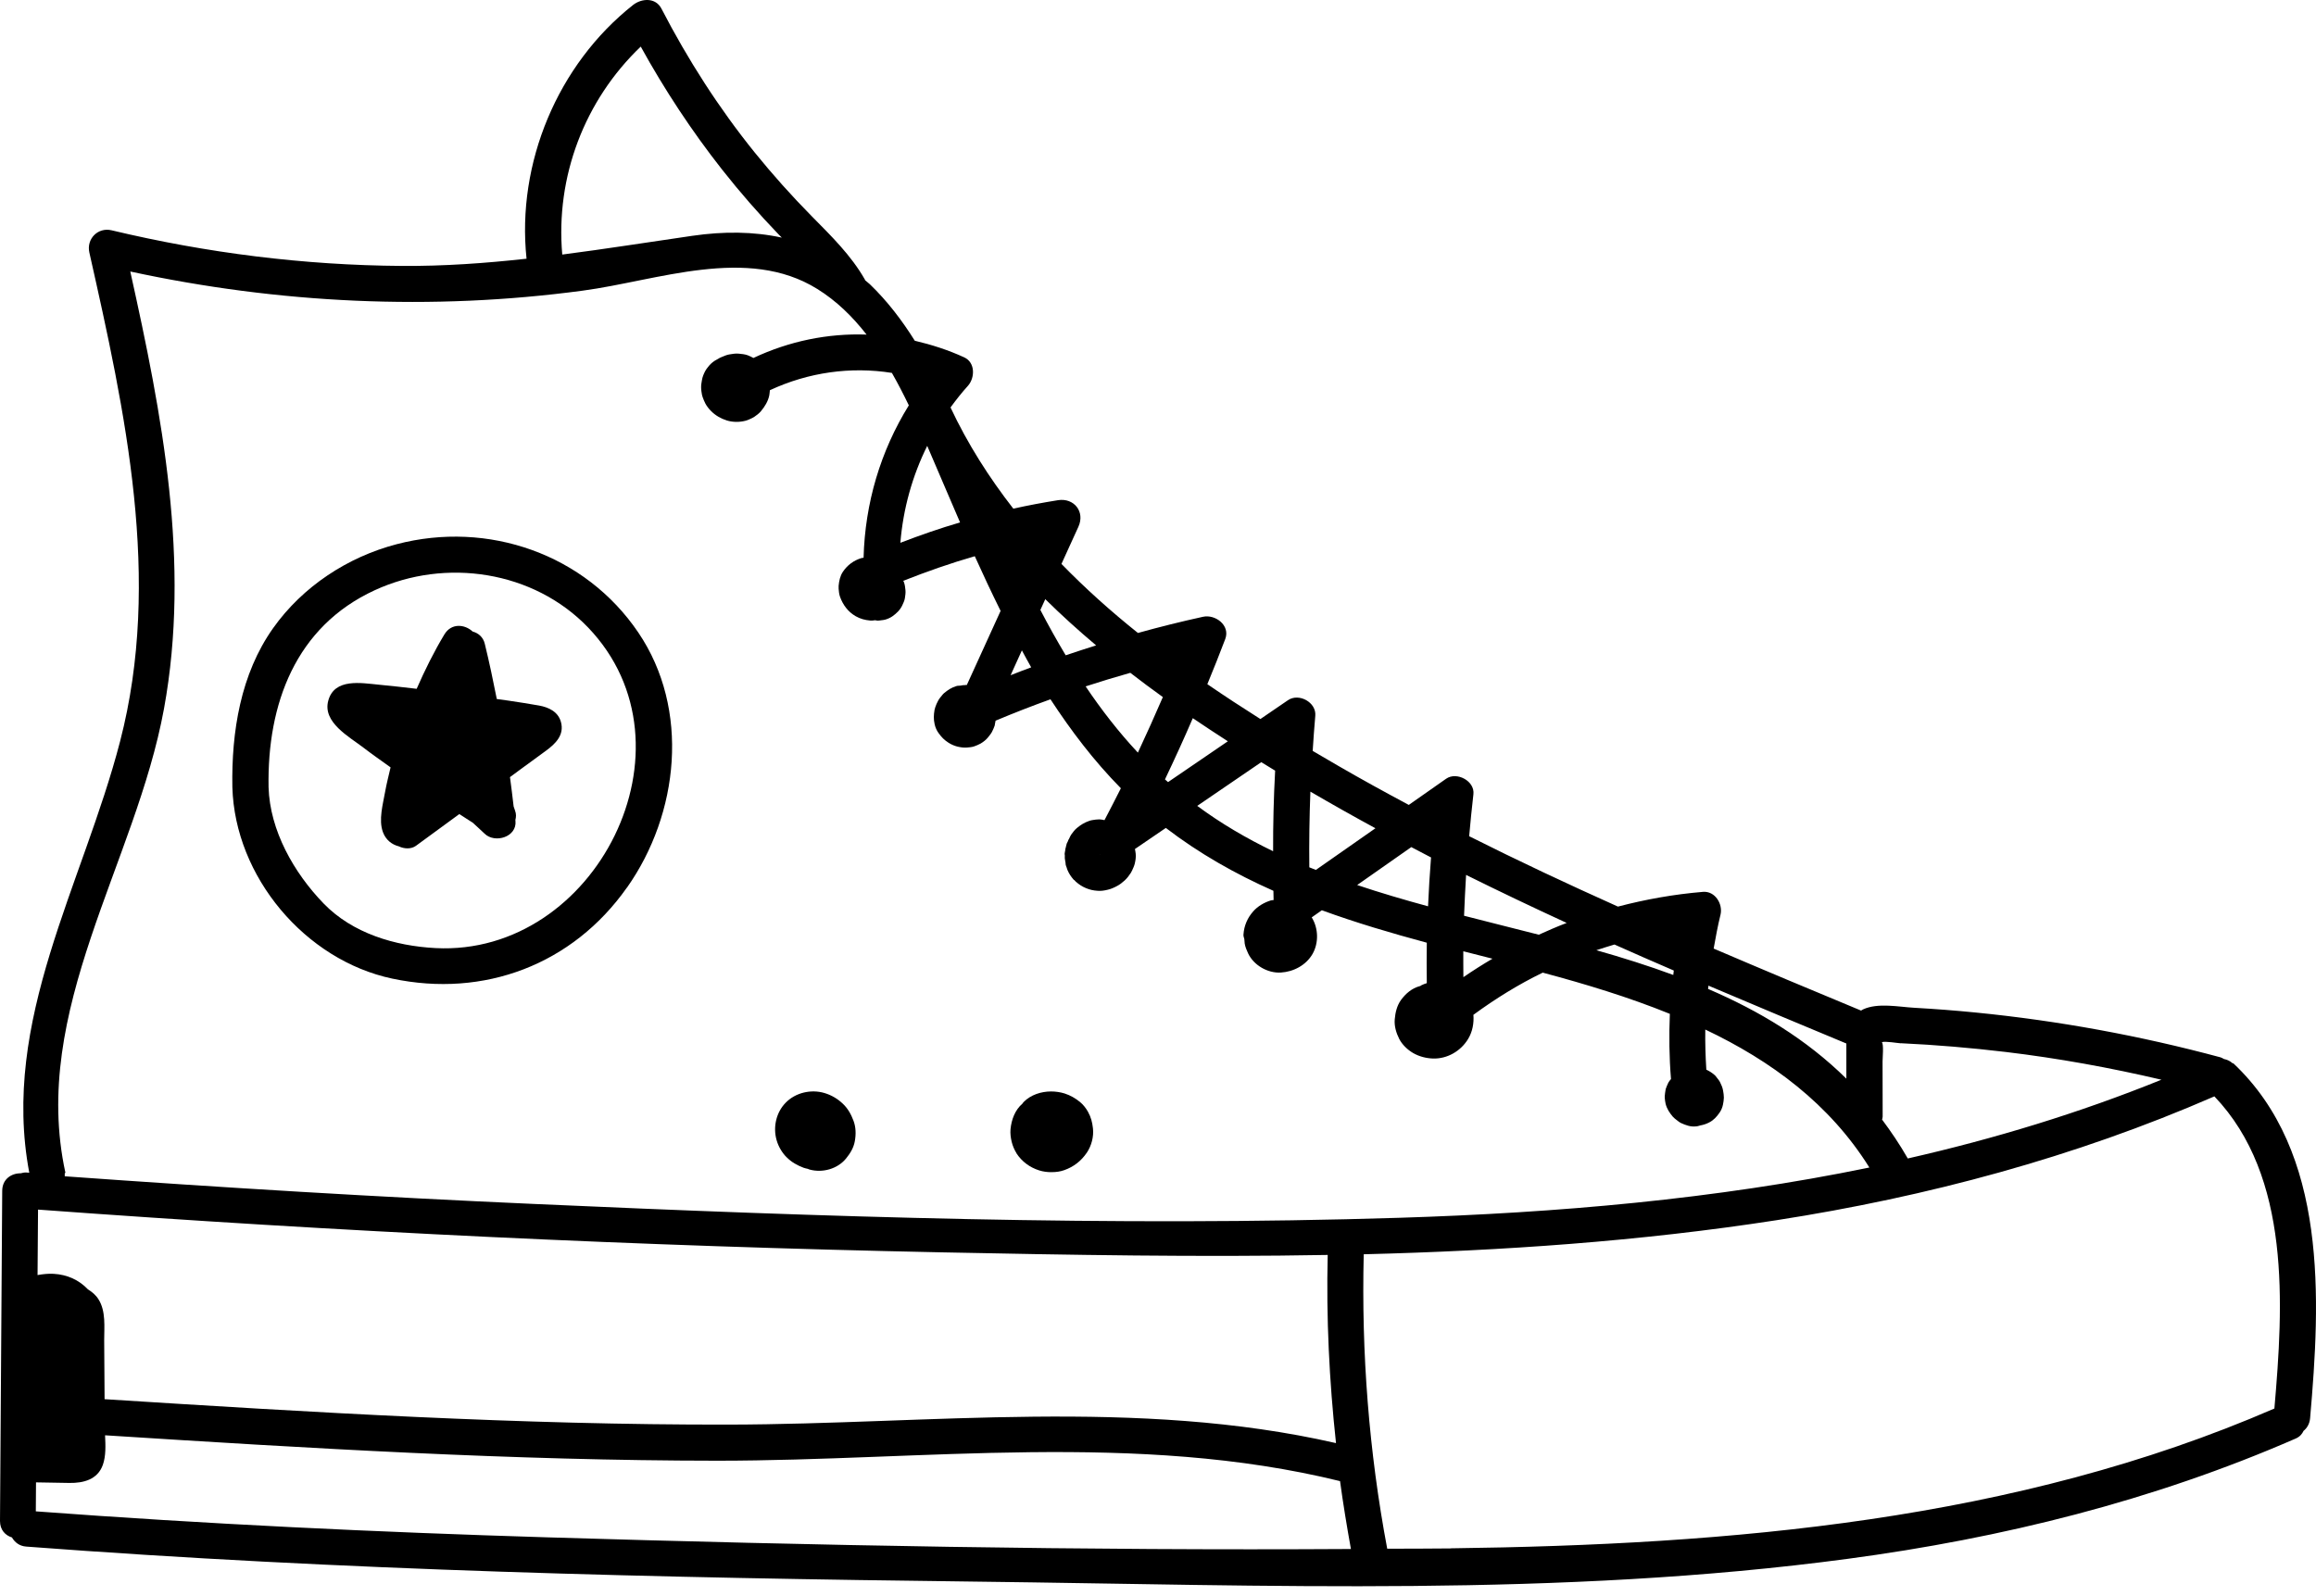<svg width="206" height="142" viewBox="0 0 206 142" fill="none" xmlns="http://www.w3.org/2000/svg">
<path d="M198.598 94.6C198.35 94.369 198.076 94.258 197.81 94.206C197.708 94.155 197.639 94.095 197.519 94.061C190.367 92.134 183.078 90.797 175.713 90.069C173.905 89.89 172.098 89.752 170.291 89.65C168.886 89.573 167.028 89.179 165.709 89.795C165.64 89.83 165.597 89.864 165.537 89.898C161.16 88.082 156.784 86.249 152.424 84.382C152.604 83.38 152.784 82.378 153.032 81.376C153.263 80.434 152.561 79.252 151.482 79.337C148.895 79.552 146.369 80.005 143.91 80.648C139.457 78.652 135.037 76.579 130.677 74.387C130.789 73.145 130.909 71.903 131.054 70.661C131.2 69.479 129.572 68.614 128.63 69.273C127.525 70.053 126.412 70.824 125.307 71.603C123.191 70.472 121.084 69.316 119.003 68.109C118.258 67.68 117.504 67.235 116.759 66.798C116.828 65.753 116.896 64.717 116.99 63.672C117.102 62.481 115.534 61.625 114.566 62.284C113.744 62.841 112.922 63.406 112.108 63.963C110.524 62.961 108.948 61.933 107.389 60.862C107.937 59.526 108.477 58.19 108.982 56.846C109.445 55.621 108.091 54.627 107.003 54.867C105.051 55.295 103.124 55.775 101.214 56.306C98.815 54.387 96.537 52.349 94.413 50.165C94.918 49.06 95.415 47.964 95.92 46.859C96.528 45.523 95.535 44.272 94.105 44.495C92.768 44.709 91.441 44.957 90.13 45.248C87.972 42.473 86.07 39.493 84.546 36.246C85.025 35.587 85.539 34.936 86.096 34.319C86.721 33.617 86.764 32.255 85.771 31.793C84.34 31.133 82.859 30.662 81.368 30.311C80.229 28.495 78.927 26.782 77.377 25.292C77.24 25.163 77.094 25.061 76.949 24.932C76.94 24.906 76.94 24.889 76.931 24.872C75.698 22.705 73.925 20.983 72.186 19.219C70.405 17.412 68.718 15.528 67.124 13.558C63.93 9.601 61.172 5.292 58.834 0.77C58.311 -0.241 57.069 -0.155 56.307 0.444C49.6 5.746 45.934 14.517 46.834 23.014C43.176 23.416 39.502 23.681 35.751 23.656C27.04 23.596 18.398 22.508 9.927 20.487C8.702 20.195 7.674 21.258 7.948 22.465C11.143 36.658 14.424 51.527 10.681 65.95C7.375 78.686 0.051 90.78 2.604 104.322C2.527 104.322 2.45 104.313 2.381 104.305C2.176 104.287 2.004 104.33 1.841 104.373C1.028 104.365 0.206 104.878 0.197 105.923C0.128 115.713 0.06 125.512 0 135.302C0 136.107 0.48 136.586 1.062 136.766C1.31 137.194 1.722 137.537 2.338 137.58C30.492 139.713 58.722 140.364 86.953 140.698C112.699 141.006 138.763 142.094 164.355 138.668C178.068 136.835 191.489 133.511 204.191 127.97C204.568 127.807 204.765 127.559 204.894 127.285C205.211 127.028 205.433 126.651 205.476 126.154C206.393 115.628 207.086 102.514 198.633 94.575L198.598 94.6ZM169.075 92.802C172.192 92.947 175.31 93.213 178.411 93.581C183.07 94.138 187.686 94.977 192.252 96.048C184.92 99.02 177.374 101.307 169.691 103.054C168.98 101.812 168.21 100.673 167.404 99.594C167.422 99.5 167.456 99.431 167.456 99.328C167.456 97.692 167.447 96.056 167.447 94.421C167.447 94.138 167.567 92.844 167.379 92.707C167.721 92.605 168.758 92.793 169.075 92.81V92.802ZM164.227 92.819C164.227 93.05 164.227 93.281 164.227 93.504C164.227 94.318 164.227 95.131 164.227 95.954C160.664 92.442 156.475 89.924 151.927 87.971C151.936 87.877 151.953 87.774 151.962 87.68C156.039 89.418 160.141 91.123 164.227 92.827V92.819ZM148.835 86.729C146.608 85.907 144.322 85.187 141.992 84.528C142.523 84.348 143.062 84.185 143.602 84.022C145.358 84.802 147.114 85.581 148.878 86.335C148.861 86.463 148.844 86.592 148.835 86.721V86.729ZM139.345 82.104C138.506 82.421 137.684 82.781 136.87 83.149C134.66 82.584 132.442 82.035 130.223 81.462C130.266 80.254 130.335 79.046 130.403 77.83C133.358 79.295 136.339 80.716 139.337 82.095L139.345 82.104ZM130.163 86.926C130.163 86.155 130.146 85.393 130.155 84.622C131.02 84.845 131.885 85.059 132.75 85.282C131.876 85.796 131.011 86.344 130.163 86.926ZM127.286 76.271C127.174 77.719 127.08 79.166 127.02 80.622C124.887 80.04 122.78 79.423 120.716 78.729C122.318 77.607 123.928 76.485 125.53 75.355C126.112 75.663 126.695 75.971 127.277 76.271H127.286ZM122.344 73.676C120.579 74.909 118.815 76.151 117.042 77.385C116.845 77.308 116.656 77.23 116.459 77.153C116.434 74.909 116.468 72.665 116.554 70.421C118.464 71.535 120.391 72.622 122.335 73.676H122.344ZM106.49 71.689C108.391 70.395 110.284 69.094 112.185 67.8C112.596 68.057 113.008 68.306 113.419 68.554C113.29 70.944 113.23 73.325 113.239 75.723C110.866 74.575 108.605 73.256 106.49 71.689ZM109.213 65.942C107.44 67.149 105.667 68.365 103.894 69.573C103.8 69.496 103.715 69.41 103.62 69.333C104.477 67.535 105.308 65.719 106.096 63.886C107.123 64.588 108.168 65.265 109.213 65.942ZM101.205 66.944C99.492 65.111 97.959 63.132 96.563 61.059C97.882 60.631 99.201 60.229 100.537 59.852C101.488 60.588 102.455 61.308 103.432 62.01C102.721 63.663 101.976 65.308 101.214 66.944H101.205ZM97.856 75.98C97.856 75.98 97.865 75.98 97.873 75.98C97.873 75.98 97.873 75.98 97.873 75.988C97.873 75.988 97.865 75.988 97.856 75.988C97.856 75.988 97.856 75.98 97.847 75.971L97.856 75.98ZM97.496 57.411C96.588 57.693 95.689 57.993 94.79 58.293C94.002 56.974 93.248 55.629 92.537 54.259C92.683 53.942 92.828 53.617 92.974 53.3C94.421 54.73 95.929 56.092 97.496 57.411ZM91.723 59.364C91.107 59.586 90.499 59.826 89.891 60.066C90.225 59.329 90.558 58.593 90.893 57.856C91.167 58.353 91.432 58.867 91.715 59.355L91.723 59.364ZM80.084 48.289C80.332 45.257 81.145 42.345 82.473 39.664C83.45 41.925 84.409 44.203 85.394 46.473C83.604 46.996 81.831 47.612 80.075 48.289H80.084ZM56.992 4.145C59.108 7.982 61.523 11.648 64.238 15.099C65.805 17.086 67.476 19.005 69.231 20.829C69.334 20.932 69.437 21.035 69.54 21.138C67.03 20.59 64.367 20.572 61.592 20.975C57.694 21.54 53.857 22.148 50.011 22.645C49.403 15.716 51.999 8.915 56.992 4.145ZM5.816 104.313C2.672 89.872 12.068 76.794 14.586 63.047C16.967 50.036 14.424 36.897 11.588 24.153C24.796 27.005 38.414 27.656 51.819 25.857C58.491 24.966 66.465 21.831 72.692 25.703C74.405 26.765 75.835 28.17 77.077 29.763C73.642 29.643 70.216 30.337 67.013 31.844C66.85 31.758 66.679 31.664 66.508 31.604C66.251 31.51 65.96 31.484 65.694 31.459C65.42 31.433 65.146 31.484 64.88 31.527C64.675 31.561 64.495 31.63 64.298 31.716C64.178 31.767 64.058 31.81 63.938 31.878C63.938 31.878 63.921 31.887 63.921 31.895C63.69 32.007 63.476 32.144 63.279 32.315C63.219 32.367 63.159 32.426 63.108 32.486C62.979 32.649 62.833 32.812 62.731 33C62.594 33.257 62.474 33.54 62.431 33.84C62.397 34.045 62.354 34.268 62.362 34.474C62.362 34.688 62.405 34.91 62.439 35.124C62.456 35.193 62.474 35.261 62.499 35.33C62.568 35.519 62.645 35.715 62.739 35.895C62.868 36.135 63.047 36.366 63.245 36.563C63.63 36.957 64.127 37.24 64.649 37.403C65.172 37.566 65.78 37.566 66.311 37.428C66.508 37.377 66.696 37.283 66.885 37.197C66.953 37.163 67.013 37.129 67.073 37.094C67.287 36.949 67.51 36.786 67.681 36.581C68.024 36.169 68.315 35.707 68.426 35.167C68.452 35.022 68.461 34.867 68.478 34.713C71.895 33.12 75.664 32.589 79.33 33.172C79.869 34.114 80.366 35.082 80.837 36.058C78.319 40.127 76.94 44.752 76.812 49.617C76.752 49.634 76.683 49.617 76.632 49.642C75.938 49.848 75.373 50.267 74.97 50.867C74.722 51.244 74.636 51.664 74.593 52.109C74.585 52.195 74.585 52.28 74.593 52.374C74.61 52.606 74.636 52.854 74.713 53.077C74.97 53.805 75.433 54.43 76.109 54.816C76.529 55.055 76.931 55.158 77.403 55.201C77.548 55.21 77.685 55.201 77.831 55.175C77.908 55.175 77.985 55.21 78.053 55.21C78.165 55.21 78.285 55.192 78.396 55.175C78.499 55.158 78.61 55.158 78.722 55.124C78.944 55.064 79.176 54.961 79.364 54.833C79.732 54.576 80.066 54.259 80.255 53.848C80.349 53.642 80.452 53.437 80.486 53.214C80.52 52.974 80.563 52.734 80.537 52.494C80.512 52.246 80.486 52.015 80.4 51.783C80.383 51.749 80.366 51.715 80.349 51.681V51.664C82.439 50.841 84.554 50.096 86.704 49.48C87.441 51.115 88.203 52.734 89 54.344C87.998 56.546 86.996 58.738 85.993 60.94C85.976 60.94 85.951 60.94 85.933 60.931C85.891 60.931 85.839 60.948 85.796 60.948C85.762 60.948 85.728 60.948 85.694 60.948C85.608 60.948 85.522 60.982 85.428 60.991C85.3 61.008 85.171 60.991 85.06 61.034C84.623 61.171 84.323 61.368 83.972 61.659C83.912 61.711 83.861 61.762 83.818 61.822C83.681 61.984 83.544 62.147 83.441 62.336C83.338 62.516 83.261 62.713 83.193 62.901C83.167 62.978 83.141 63.064 83.124 63.149C83.047 63.612 83.03 63.963 83.133 64.426C83.193 64.7 83.312 64.982 83.484 65.214C83.749 65.582 83.981 65.822 84.366 66.07C84.606 66.224 84.88 66.344 85.154 66.413C85.437 66.481 85.736 66.524 86.019 66.498C86.207 66.481 86.456 66.464 86.644 66.396C86.833 66.327 87.038 66.25 87.218 66.147C87.458 66.002 87.698 65.822 87.869 65.608C87.989 65.453 88.135 65.291 88.229 65.111C88.323 64.931 88.409 64.734 88.477 64.537C88.494 64.503 88.477 64.46 88.494 64.417C88.52 64.323 88.537 64.212 88.554 64.109C90.165 63.432 91.792 62.798 93.436 62.207C95.269 65.008 97.299 67.689 99.698 70.121C99.226 71.072 98.73 72.014 98.241 72.956C98.087 72.931 97.933 72.888 97.787 72.888C97.573 72.888 97.359 72.922 97.145 72.956C97.051 72.974 96.965 72.991 96.88 73.025C96.443 73.179 96.169 73.35 95.817 73.633C95.595 73.804 95.432 74.036 95.269 74.258C95.192 74.37 95.149 74.498 95.09 74.618C95.072 74.652 95.047 74.687 95.021 74.729C95.004 74.764 94.995 74.798 94.987 74.832C94.961 74.901 94.918 74.961 94.884 75.038C94.858 75.106 94.85 75.175 94.832 75.235C94.815 75.303 94.79 75.38 94.781 75.449C94.781 75.466 94.773 75.483 94.764 75.5C94.764 75.552 94.755 75.594 94.747 75.646C94.73 75.749 94.704 75.843 94.695 75.963C94.695 76.014 94.713 76.057 94.713 76.108C94.713 76.194 94.704 76.28 94.713 76.374C94.73 76.528 94.755 76.665 94.781 76.794C94.781 76.819 94.781 76.853 94.781 76.879C94.798 76.965 94.824 77.042 94.858 77.128C94.858 77.145 94.875 77.153 94.875 77.17C94.901 77.239 94.91 77.308 94.944 77.385C95.09 77.727 95.252 77.967 95.501 78.258C95.518 78.275 95.552 78.284 95.569 78.301C95.603 78.344 95.646 78.387 95.689 78.43C95.98 78.686 96.246 78.858 96.588 79.003C96.939 79.149 97.239 79.218 97.642 79.243C97.933 79.269 98.25 79.218 98.524 79.149C98.807 79.089 99.089 78.96 99.346 78.823C99.595 78.695 99.835 78.507 100.04 78.318C100.254 78.121 100.434 77.881 100.588 77.641C100.631 77.573 100.665 77.504 100.7 77.427C100.785 77.239 100.879 77.042 100.931 76.836C100.999 76.545 101.051 76.237 101.016 75.937C100.999 75.783 100.974 75.663 100.948 75.526C101.864 74.901 102.781 74.275 103.697 73.65C106.661 75.92 109.881 77.744 113.265 79.243C113.265 79.517 113.273 79.791 113.282 80.065C113.205 80.083 113.11 80.074 113.033 80.1C112.451 80.28 111.868 80.614 111.466 81.076C111.2 81.384 111.021 81.659 110.866 82.018C110.704 82.404 110.635 82.721 110.601 83.149C110.592 83.277 110.644 83.406 110.678 83.534C110.686 83.663 110.695 83.791 110.712 83.937C110.764 84.245 110.883 84.519 111.012 84.802C111.509 85.864 112.751 86.583 113.924 86.515C115.063 86.446 116.168 85.864 116.751 84.853C117.307 83.868 117.273 82.575 116.673 81.607C116.973 81.393 117.273 81.187 117.573 80.973C120.622 82.087 123.757 83.012 126.909 83.86C126.892 85.059 126.892 86.258 126.909 87.457C126.737 87.508 126.566 87.577 126.412 87.654C126.378 87.671 126.352 87.706 126.318 87.723C126.309 87.723 126.292 87.723 126.275 87.723C125.564 87.928 125.042 88.374 124.613 88.956C124.254 89.453 124.108 90.069 124.057 90.677C124.005 91.277 124.185 91.877 124.451 92.408C124.716 92.93 125.196 93.384 125.692 93.675C126.232 93.984 126.832 94.138 127.448 94.163C128.733 94.206 129.941 93.496 130.592 92.408C130.969 91.782 131.114 91.02 131.054 90.275C133.007 88.845 135.063 87.568 137.221 86.523C141.007 87.534 144.853 88.699 148.527 90.189C148.45 92.117 148.467 94.044 148.63 95.988C148.553 96.082 148.476 96.168 148.416 96.271C148.398 96.305 148.381 96.339 148.364 96.373C148.296 96.528 148.219 96.69 148.167 96.853C148.159 96.896 148.15 96.939 148.142 96.973C148.116 97.144 148.082 97.333 148.073 97.513C148.073 97.555 148.073 97.607 148.073 97.65C148.09 97.829 148.107 98.009 148.15 98.189C148.261 98.635 148.501 98.994 148.792 99.337C148.895 99.457 149.015 99.542 149.135 99.637C149.264 99.731 149.375 99.834 149.521 99.902C149.932 100.091 150.368 100.253 150.831 100.202C150.977 100.202 151.097 100.151 151.234 100.116C151.508 100.065 151.765 99.988 152.039 99.842C152.424 99.645 152.698 99.337 152.938 98.994C153.092 98.78 153.203 98.515 153.255 98.249C153.298 98.052 153.323 97.847 153.332 97.641C153.332 97.435 153.298 97.221 153.263 97.024C153.221 96.75 153.101 96.485 152.981 96.245C152.921 96.125 152.835 96.022 152.75 95.919C152.664 95.808 152.587 95.688 152.475 95.603C152.253 95.414 152.022 95.268 151.773 95.157C151.696 93.966 151.662 92.776 151.679 91.585C157.546 94.369 162.745 98.206 166.274 103.859C152.561 106.686 138.472 107.893 124.485 108.33C98.892 109.135 73.18 108.245 47.613 107.105C33.652 106.489 19.7 105.641 5.756 104.639C5.756 104.553 5.773 104.484 5.756 104.399L5.816 104.313ZM118.823 128.372C101.154 124.338 82.756 126.694 64.82 126.728C46.294 126.762 27.785 125.64 9.302 124.467C9.302 123.979 9.302 123.49 9.293 123.002C9.285 121.743 9.276 120.493 9.267 119.234C9.267 118.043 9.43 116.638 8.762 115.585C8.522 115.199 8.188 114.925 7.828 114.703C7.023 113.855 5.978 113.384 4.771 113.315C4.291 113.289 3.811 113.341 3.34 113.426C3.358 111.482 3.366 109.546 3.383 107.602C30.149 109.572 56.966 110.857 83.792 111.405C95.201 111.636 106.652 111.842 118.095 111.636C117.958 117.229 118.232 122.822 118.832 128.372H118.823ZM48.71 136.758C33.524 136.295 18.338 135.576 3.186 134.445C3.186 133.589 3.195 132.724 3.203 131.867C4.197 131.884 5.182 131.901 6.175 131.918C7.426 131.936 8.685 131.619 9.148 130.308C9.43 129.512 9.387 128.569 9.345 127.679C27.477 128.835 45.618 129.931 63.793 129.94C82.165 129.94 101.136 127.319 119.192 131.756C119.466 133.777 119.8 135.79 120.159 137.794C96.349 137.94 72.495 137.477 48.71 136.758ZM129.016 137.743C127.14 137.768 125.264 137.76 123.388 137.768C121.761 129.135 121.084 120.364 121.299 111.576C133.598 111.268 145.863 110.429 158.026 108.544C171.421 106.463 184.526 102.951 196.962 97.53C203.789 104.673 203.095 116.107 202.299 125.298C179.25 135.302 153.872 137.417 129.016 137.734V137.743Z" fill="black"/>
<path d="M55.767 78.96C60.401 72.391 61.395 63.09 56.778 56.272C52.05 49.283 43.408 46.285 35.288 48.409C30.92 49.548 26.92 52.178 24.299 55.869C21.396 59.955 20.582 65.111 20.668 70.019C20.89 78.001 27.151 85.419 34.894 87.055C43.057 88.785 50.937 85.804 55.759 78.96H55.767ZM38.74 84.339C35.134 84.151 31.357 83.029 28.787 80.374C26.149 77.65 23.999 73.882 23.888 70.019C23.76 62.644 26.278 55.749 33.335 52.503C39.639 49.599 47.459 50.773 52.307 55.818C62.457 66.396 52.992 85.076 38.74 84.339Z" fill="black"/>
<path d="M69.977 102.951C70.405 103.388 70.91 103.662 71.467 103.876C71.595 103.928 71.724 103.945 71.861 103.979C71.912 103.996 71.955 104.031 72.007 104.039C73.163 104.356 74.499 103.988 75.261 103.046C75.63 102.592 75.929 102.103 76.032 101.521C76.144 100.913 76.135 100.27 75.912 99.688C75.698 99.114 75.398 98.575 74.936 98.155C74.482 97.727 73.934 97.41 73.326 97.23C72.135 96.879 70.756 97.196 69.882 98.095C69.034 98.96 68.743 100.27 69.077 101.427C69.24 102.001 69.557 102.532 69.968 102.951H69.977Z" fill="black"/>
<path d="M90.413 102.6C90.901 103.337 91.595 103.851 92.434 104.116C92.786 104.227 93.18 104.279 93.556 104.27C93.925 104.27 94.319 104.219 94.67 104.09C95.509 103.791 96.169 103.277 96.674 102.532C97.085 101.923 97.299 101.101 97.214 100.373C97.154 99.834 97.043 99.388 96.777 98.909C96.597 98.583 96.349 98.266 96.058 98.026C95.629 97.684 95.218 97.444 94.696 97.273C94.31 97.153 93.891 97.093 93.488 97.093C92.606 97.093 91.672 97.393 91.047 98.035C91.004 98.078 90.978 98.129 90.944 98.172C90.276 98.746 89.968 99.594 89.882 100.45C89.848 100.819 89.899 101.213 89.985 101.572C90.07 101.923 90.225 102.292 90.422 102.6H90.413Z" fill="black"/>
<path d="M47.956 62.764C47.048 62.601 46.14 62.464 45.232 62.327C44.881 62.276 44.53 62.233 44.188 62.182C43.862 60.537 43.519 58.893 43.117 57.257C42.971 56.666 42.543 56.315 42.038 56.178C41.352 55.535 40.153 55.398 39.528 56.435C38.594 57.985 37.789 59.612 37.061 61.274C35.931 61.145 34.809 61.008 33.678 60.906C32.136 60.76 29.747 60.306 29.199 62.327C28.668 64.254 31.066 65.539 32.325 66.507C33.113 67.115 33.935 67.68 34.74 68.263C34.578 68.974 34.389 69.685 34.261 70.404C34.064 71.535 33.652 72.931 34.064 74.036C34.321 74.721 34.86 75.132 35.468 75.286C35.948 75.518 36.565 75.552 36.993 75.243C38.278 74.301 39.571 73.359 40.856 72.417C41.258 72.665 41.644 72.939 42.055 73.188C42.397 73.513 42.757 73.822 43.1 74.156C44.008 75.055 46.003 74.464 45.849 73.017C45.849 72.991 45.849 72.965 45.84 72.939C45.909 72.691 45.926 72.417 45.815 72.117C45.772 71.989 45.729 71.86 45.686 71.74C45.584 70.867 45.481 70.002 45.361 69.128C45.678 68.897 45.986 68.665 46.303 68.434C47.057 67.886 47.81 67.338 48.564 66.781C49.404 66.165 50.217 65.385 49.892 64.22C49.643 63.312 48.804 62.918 47.956 62.764Z" fill="black"/>
</svg>
